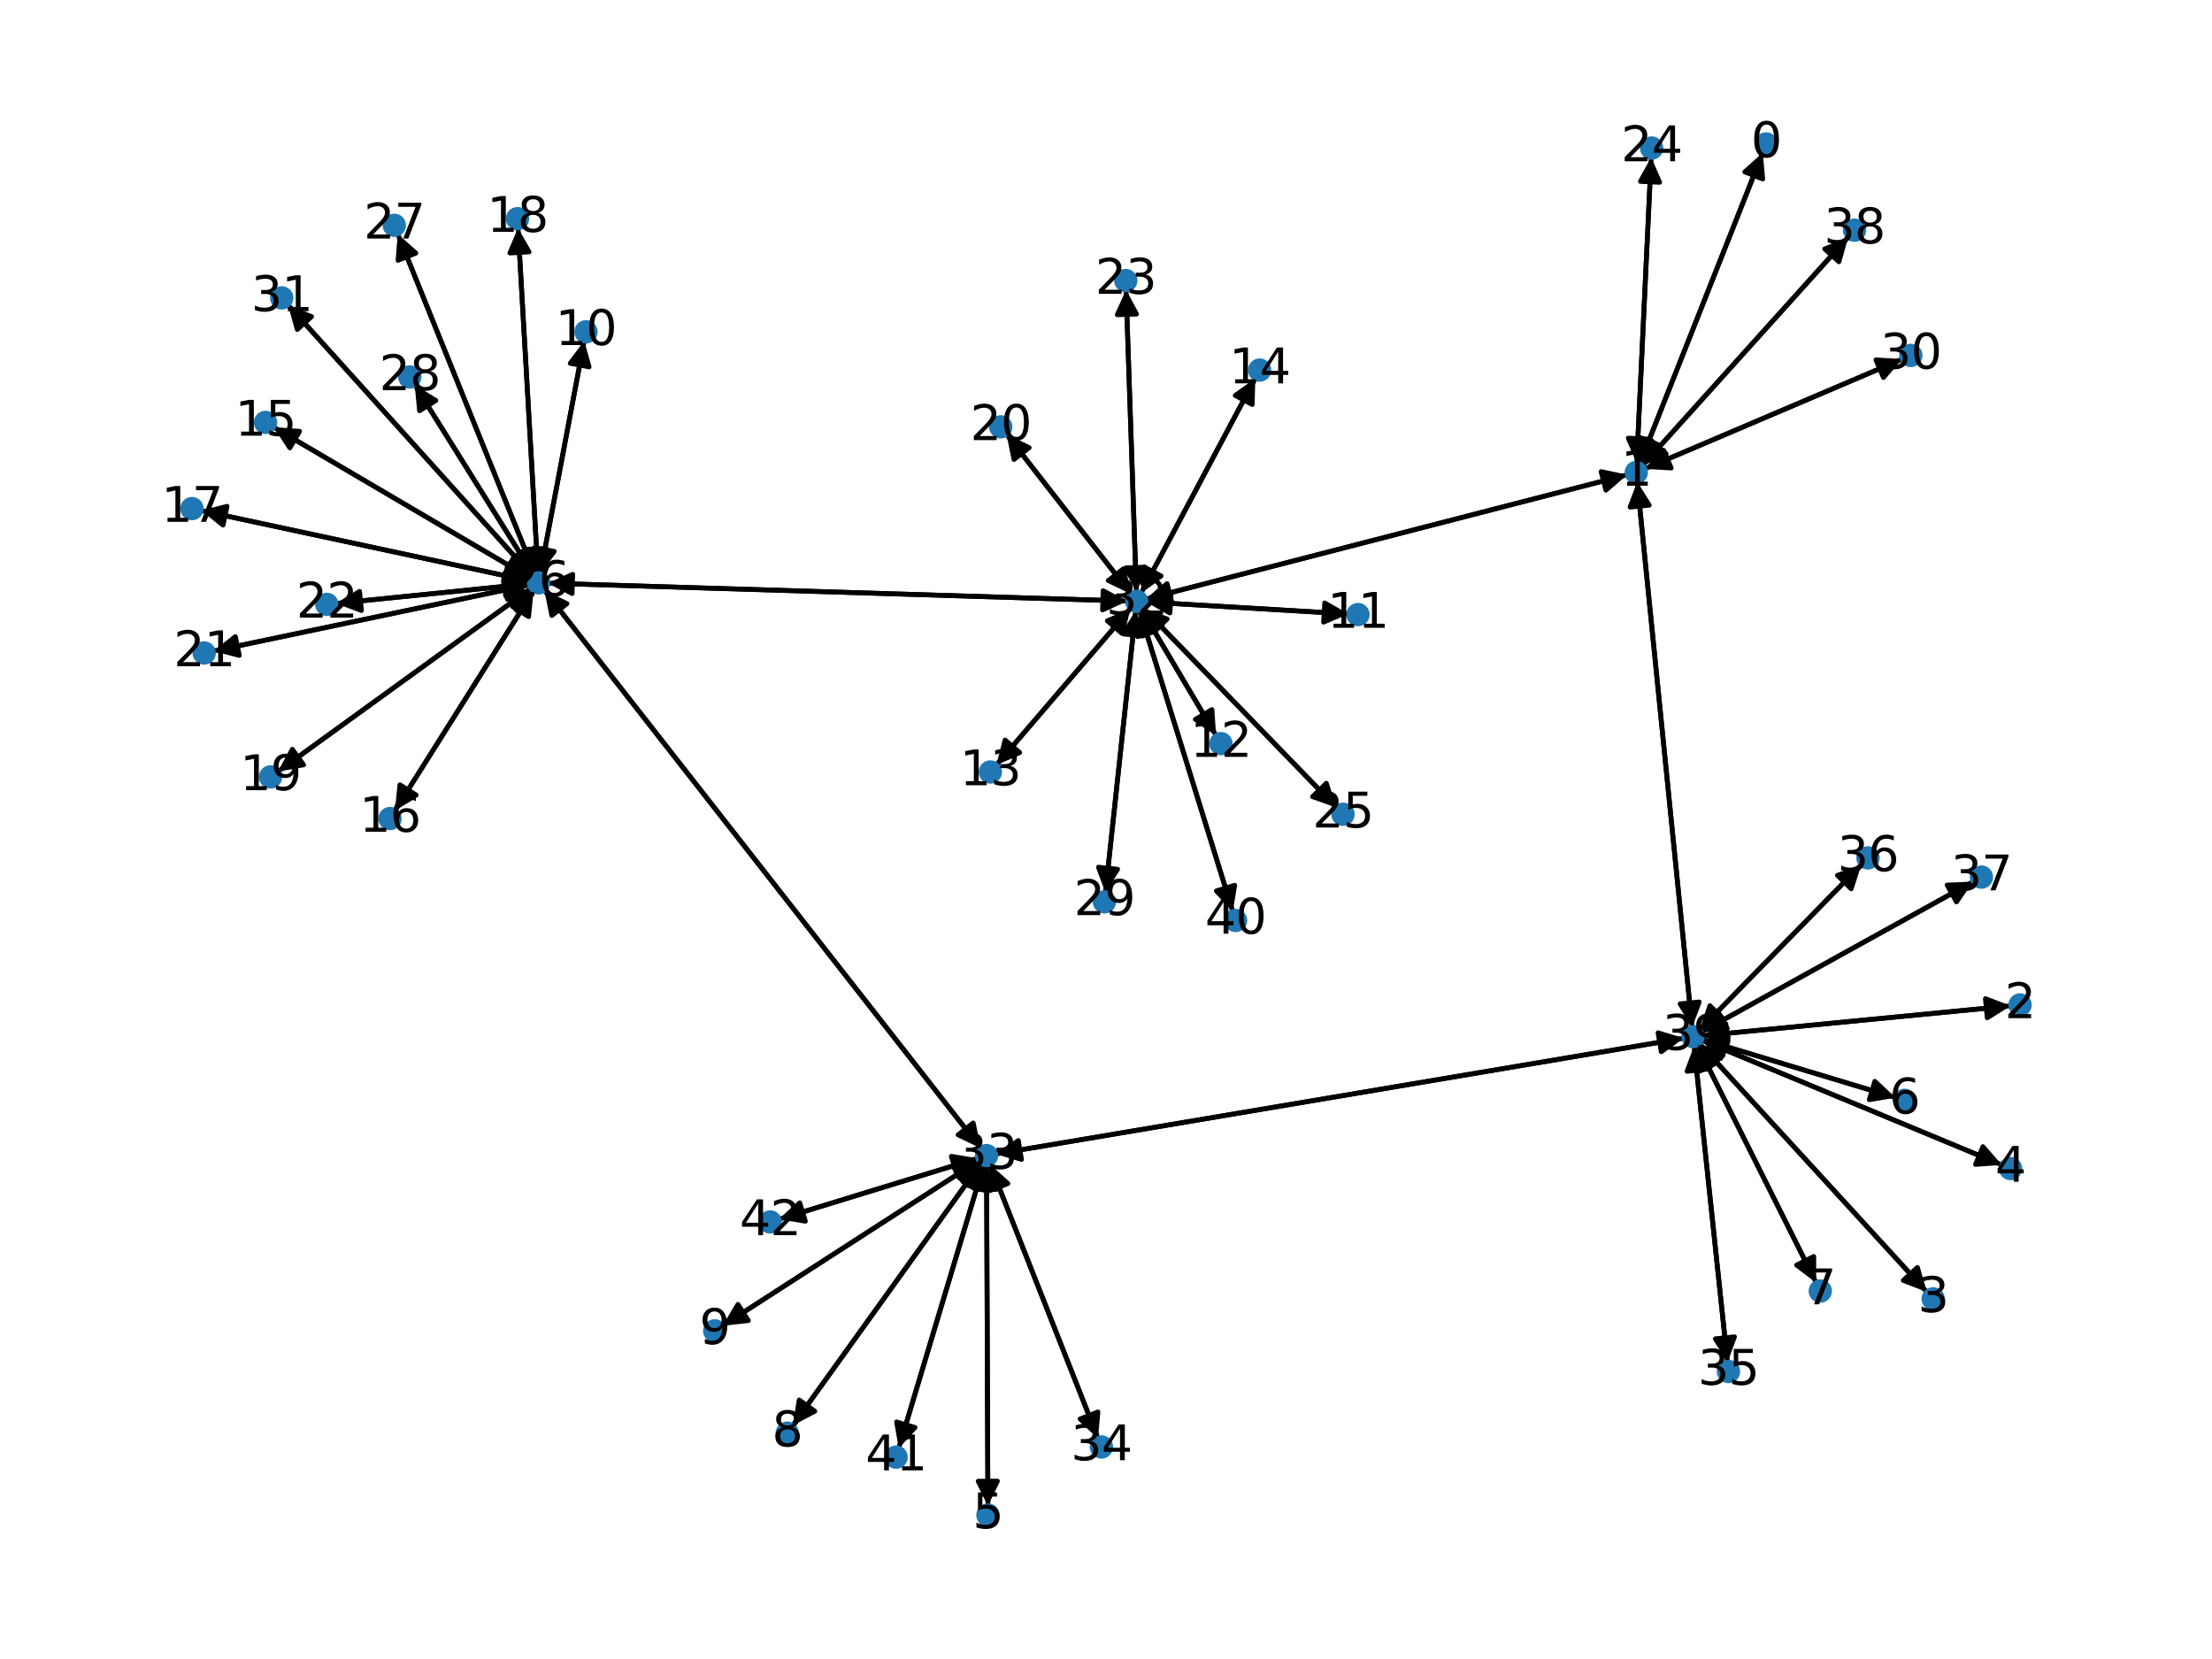 <?xml version="1.0" encoding="utf-8" standalone="no"?>
<!DOCTYPE svg PUBLIC "-//W3C//DTD SVG 1.1//EN"
  "http://www.w3.org/Graphics/SVG/1.1/DTD/svg11.dtd">
<svg xmlns:xlink="http://www.w3.org/1999/xlink" width="460.8pt" height="345.6pt" viewBox="0 0 460.8 345.6" xmlns="http://www.w3.org/2000/svg" version="1.1">
 <defs>
  <style type="text/css">*{stroke-linejoin: round; stroke-linecap: butt}</style>
 </defs>
 <g id="figure_1">
  <g id="patch_1">
   <path d="M 0 345.6 
L 460.8 345.6 
L 460.8 0 
L 0 0 
z
" style="fill: #ffffff"/>
  </g>
  <g id="axes_1">
   <g id="patch_2">
    <path d="M 367.226 31.79 
Q 354.402 64.203 341.989 95.577 
" clip-path="url(#p20c3e010ec)" style="fill: none; stroke: #000000; stroke-linecap: round"/>
    <path d="M 345.32 92.594 
L 341.989 95.577 
L 341.601 91.122 
z
" clip-path="url(#p20c3e010ec)" style="stroke: #000000; stroke-linecap: round"/>
   </g>
   <g id="patch_3">
    <path d="M 341.577 96.618 
Q 354.401 64.205 366.814 32.831 
" clip-path="url(#p20c3e010ec)" style="fill: none; stroke: #000000; stroke-linecap: round"/>
    <path d="M 363.483 35.815 
L 366.814 32.831 
L 367.202 37.286 
z
" clip-path="url(#p20c3e010ec)" style="stroke: #000000; stroke-linecap: round"/>
   </g>
   <g id="patch_4">
    <path d="M 338.988 98.903 
Q 288.827 111.846 239.749 124.511 
" clip-path="url(#p20c3e010ec)" style="fill: none; stroke: #000000; stroke-linecap: round"/>
    <path d="M 244.122 125.448 
L 239.749 124.511 
L 243.122 121.575 
z
" clip-path="url(#p20c3e010ec)" style="stroke: #000000; stroke-linecap: round"/>
   </g>
   <g id="patch_5">
    <path d="M 342.16 96.98 
Q 363.593 73.186 384.277 50.222 
" clip-path="url(#p20c3e010ec)" style="fill: none; stroke: #000000; stroke-linecap: round"/>
    <path d="M 380.114 51.855 
L 384.277 50.222 
L 383.086 54.533 
z
" clip-path="url(#p20c3e010ec)" style="stroke: #000000; stroke-linecap: round"/>
   </g>
   <g id="patch_6">
    <path d="M 341.059 100.344 
Q 346.78 157.181 352.389 212.904 
" clip-path="url(#p20c3e010ec)" style="fill: none; stroke: #000000; stroke-linecap: round"/>
    <path d="M 353.979 208.724 
L 352.389 212.904 
L 349.999 209.125 
z
" clip-path="url(#p20c3e010ec)" style="stroke: #000000; stroke-linecap: round"/>
   </g>
   <g id="patch_7">
    <path d="M 340.956 96.484 
Q 342.465 64.627 343.92 33.888 
" clip-path="url(#p20c3e010ec)" style="fill: none; stroke: #000000; stroke-linecap: round"/>
    <path d="M 341.733 37.789 
L 343.92 33.888 
L 345.729 37.978 
z
" clip-path="url(#p20c3e010ec)" style="stroke: #000000; stroke-linecap: round"/>
   </g>
   <g id="patch_8">
    <path d="M 342.649 97.658 
Q 369.465 86.23 395.252 75.241 
" clip-path="url(#p20c3e010ec)" style="fill: none; stroke: #000000; stroke-linecap: round"/>
    <path d="M 390.788 74.969 
L 395.252 75.241 
L 392.356 78.649 
z
" clip-path="url(#p20c3e010ec)" style="stroke: #000000; stroke-linecap: round"/>
   </g>
   <g id="patch_9">
    <path d="M 418.888 209.536 
Q 386.755 212.648 355.736 215.652 
" clip-path="url(#p20c3e010ec)" style="fill: none; stroke: #000000; stroke-linecap: round"/>
    <path d="M 359.91 217.257 
L 355.736 215.652 
L 359.524 213.276 
z
" clip-path="url(#p20c3e010ec)" style="stroke: #000000; stroke-linecap: round"/>
   </g>
   <g id="patch_10">
    <path d="M 401.411 269.148 
Q 377.706 243.26 354.756 218.197 
" clip-path="url(#p20c3e010ec)" style="fill: none; stroke: #000000; stroke-linecap: round"/>
    <path d="M 355.982 222.497 
L 354.756 218.197 
L 358.932 219.796 
z
" clip-path="url(#p20c3e010ec)" style="stroke: #000000; stroke-linecap: round"/>
   </g>
   <g id="patch_11">
    <path d="M 417.032 242.677 
Q 385.757 229.683 355.515 217.118 
" clip-path="url(#p20c3e010ec)" style="fill: none; stroke: #000000; stroke-linecap: round"/>
    <path d="M 358.441 220.499 
L 355.515 217.118 
L 359.976 216.806 
z
" clip-path="url(#p20c3e010ec)" style="stroke: #000000; stroke-linecap: round"/>
   </g>
   <g id="patch_12">
    <path d="M 205.798 313.677 
Q 205.659 278.171 205.523 243.783 
" clip-path="url(#p20c3e010ec)" style="fill: none; stroke: #000000; stroke-linecap: round"/>
    <path d="M 203.539 247.791 
L 205.523 243.783 
L 207.539 247.776 
z
" clip-path="url(#p20c3e010ec)" style="stroke: #000000; stroke-linecap: round"/>
   </g>
   <g id="patch_13">
    <path d="M 394.888 228.659 
Q 374.72 222.582 355.623 216.828 
" clip-path="url(#p20c3e010ec)" style="fill: none; stroke: #000000; stroke-linecap: round"/>
    <path d="M 358.876 219.897 
L 355.623 216.828 
L 360.03 216.067 
z
" clip-path="url(#p20c3e010ec)" style="stroke: #000000; stroke-linecap: round"/>
   </g>
   <g id="patch_14">
    <path d="M 378.337 267.219 
Q 365.949 242.448 354.061 218.677 
" clip-path="url(#p20c3e010ec)" style="fill: none; stroke: #000000; stroke-linecap: round"/>
    <path d="M 354.062 223.149 
L 354.061 218.677 
L 357.639 221.36 
z
" clip-path="url(#p20c3e010ec)" style="stroke: #000000; stroke-linecap: round"/>
   </g>
   <g id="patch_15">
    <path d="M 165.124 296.976 
Q 184.752 269.64 203.728 243.213 
" clip-path="url(#p20c3e010ec)" style="fill: none; stroke: #000000; stroke-linecap: round"/>
    <path d="M 199.77 245.295 
L 203.728 243.213 
L 203.019 247.628 
z
" clip-path="url(#p20c3e010ec)" style="stroke: #000000; stroke-linecap: round"/>
   </g>
   <g id="patch_16">
    <path d="M 150.514 276.191 
Q 177.199 258.985 202.944 242.384 
" clip-path="url(#p20c3e010ec)" style="fill: none; stroke: #000000; stroke-linecap: round"/>
    <path d="M 198.498 242.871 
L 202.944 242.384 
L 200.666 246.233 
z
" clip-path="url(#p20c3e010ec)" style="stroke: #000000; stroke-linecap: round"/>
   </g>
   <g id="patch_17">
    <path d="M 121.704 71.027 
Q 117.125 95.274 112.753 118.423 
" clip-path="url(#p20c3e010ec)" style="fill: none; stroke: #000000; stroke-linecap: round"/>
    <path d="M 115.461 114.863 
L 112.753 118.423 
L 111.53 114.121 
z
" clip-path="url(#p20c3e010ec)" style="stroke: #000000; stroke-linecap: round"/>
   </g>
   <g id="patch_18">
    <path d="M 280.955 127.909 
Q 259.84 126.649 239.841 125.456 
" clip-path="url(#p20c3e010ec)" style="fill: none; stroke: #000000; stroke-linecap: round"/>
    <path d="M 243.715 127.69 
L 239.841 125.456 
L 243.953 123.698 
z
" clip-path="url(#p20c3e010ec)" style="stroke: #000000; stroke-linecap: round"/>
   </g>
   <g id="patch_19">
    <path d="M 253.348 153.242 
Q 245.564 140.093 238.35 127.905 
" clip-path="url(#p20c3e010ec)" style="fill: none; stroke: #000000; stroke-linecap: round"/>
    <path d="M 238.666 132.366 
L 238.35 127.905 
L 242.108 130.329 
z
" clip-path="url(#p20c3e010ec)" style="stroke: #000000; stroke-linecap: round"/>
   </g>
   <g id="patch_20">
    <path d="M 207.571 159.354 
Q 221.551 143.049 234.803 127.593 
" clip-path="url(#p20c3e010ec)" style="fill: none; stroke: #000000; stroke-linecap: round"/>
    <path d="M 230.681 129.328 
L 234.803 127.593 
L 233.718 131.932 
z
" clip-path="url(#p20c3e010ec)" style="stroke: #000000; stroke-linecap: round"/>
   </g>
   <g id="patch_21">
    <path d="M 261.499 78.806 
Q 249.6 101.185 238.226 122.576 
" clip-path="url(#p20c3e010ec)" style="fill: none; stroke: #000000; stroke-linecap: round"/>
    <path d="M 241.87 119.984 
L 238.226 122.576 
L 238.338 118.106 
z
" clip-path="url(#p20c3e010ec)" style="stroke: #000000; stroke-linecap: round"/>
   </g>
   <g id="patch_22">
    <path d="M 56.99 88.984 
Q 83.755 104.715 109.555 119.879 
" clip-path="url(#p20c3e010ec)" style="fill: none; stroke: #000000; stroke-linecap: round"/>
    <path d="M 107.12 116.128 
L 109.555 119.879 
L 105.093 119.576 
z
" clip-path="url(#p20c3e010ec)" style="stroke: #000000; stroke-linecap: round"/>
   </g>
   <g id="patch_23">
    <path d="M 82.277 168.879 
Q 96.716 145.97 110.559 124.008 
" clip-path="url(#p20c3e010ec)" style="fill: none; stroke: #000000; stroke-linecap: round"/>
    <path d="M 106.734 126.325 
L 110.559 124.008 
L 110.118 128.458 
z
" clip-path="url(#p20c3e010ec)" style="stroke: #000000; stroke-linecap: round"/>
   </g>
   <g id="patch_24">
    <path d="M 41.877 106.357 
Q 76.086 113.688 109.201 120.785 
" clip-path="url(#p20c3e010ec)" style="fill: none; stroke: #000000; stroke-linecap: round"/>
    <path d="M 105.709 117.992 
L 109.201 120.785 
L 104.87 121.903 
z
" clip-path="url(#p20c3e010ec)" style="stroke: #000000; stroke-linecap: round"/>
   </g>
   <g id="patch_25">
    <path d="M 107.918 47.481 
Q 109.996 83.485 112.01 118.373 
" clip-path="url(#p20c3e010ec)" style="fill: none; stroke: #000000; stroke-linecap: round"/>
    <path d="M 113.776 114.264 
L 112.01 118.373 
L 109.783 114.495 
z
" clip-path="url(#p20c3e010ec)" style="stroke: #000000; stroke-linecap: round"/>
   </g>
   <g id="patch_26">
    <path d="M 57.932 160.712 
Q 84.276 141.636 109.714 123.215 
" clip-path="url(#p20c3e010ec)" style="fill: none; stroke: #000000; stroke-linecap: round"/>
    <path d="M 105.302 123.941 
L 109.714 123.215 
L 107.648 127.181 
z
" clip-path="url(#p20c3e010ec)" style="stroke: #000000; stroke-linecap: round"/>
   </g>
   <g id="patch_27">
    <path d="M 209.67 90.449 
Q 222.636 107.097 234.915 122.863 
" clip-path="url(#p20c3e010ec)" style="fill: none; stroke: #000000; stroke-linecap: round"/>
    <path d="M 234.035 118.479 
L 234.915 122.863 
L 230.879 120.937 
z
" clip-path="url(#p20c3e010ec)" style="stroke: #000000; stroke-linecap: round"/>
   </g>
   <g id="patch_28">
    <path d="M 44.425 135.631 
Q 77.356 128.727 109.194 122.053 
" clip-path="url(#p20c3e010ec)" style="fill: none; stroke: #000000; stroke-linecap: round"/>
    <path d="M 104.868 120.916 
L 109.194 122.053 
L 105.689 124.831 
z
" clip-path="url(#p20c3e010ec)" style="stroke: #000000; stroke-linecap: round"/>
   </g>
   <g id="patch_29">
    <path d="M 70 125.705 
Q 90.129 123.663 109.145 121.734 
" clip-path="url(#p20c3e010ec)" style="fill: none; stroke: #000000; stroke-linecap: round"/>
    <path d="M 104.964 120.148 
L 109.145 121.734 
L 105.368 124.127 
z
" clip-path="url(#p20c3e010ec)" style="stroke: #000000; stroke-linecap: round"/>
   </g>
   <g id="patch_30">
    <path d="M 234.582 60.386 
Q 235.654 91.862 236.688 122.22 
" clip-path="url(#p20c3e010ec)" style="fill: none; stroke: #000000; stroke-linecap: round"/>
    <path d="M 238.551 118.154 
L 236.688 122.22 
L 234.553 118.29 
z
" clip-path="url(#p20c3e010ec)" style="stroke: #000000; stroke-linecap: round"/>
   </g>
   <g id="patch_31">
    <path d="M 343.973 32.77 
Q 342.465 64.627 341.009 95.366 
" clip-path="url(#p20c3e010ec)" style="fill: none; stroke: #000000; stroke-linecap: round"/>
    <path d="M 343.196 91.465 
L 341.009 95.366 
L 339.201 91.276 
z
" clip-path="url(#p20c3e010ec)" style="stroke: #000000; stroke-linecap: round"/>
   </g>
   <g id="patch_32">
    <path d="M 278.427 168.24 
Q 258.284 147.453 238.919 127.469 
" clip-path="url(#p20c3e010ec)" style="fill: none; stroke: #000000; stroke-linecap: round"/>
    <path d="M 240.267 131.734 
L 238.919 127.469 
L 243.139 128.95 
z
" clip-path="url(#p20c3e010ec)" style="stroke: #000000; stroke-linecap: round"/>
   </g>
   <g id="patch_33">
    <path d="M 112.546 119.519 
Q 117.125 95.272 121.497 72.124 
" clip-path="url(#p20c3e010ec)" style="fill: none; stroke: #000000; stroke-linecap: round"/>
    <path d="M 118.789 75.683 
L 121.497 72.124 
L 122.72 76.426 
z
" clip-path="url(#p20c3e010ec)" style="stroke: #000000; stroke-linecap: round"/>
   </g>
   <g id="patch_34">
    <path d="M 110.517 120.444 
Q 83.753 104.713 57.952 89.549 
" clip-path="url(#p20c3e010ec)" style="fill: none; stroke: #000000; stroke-linecap: round"/>
    <path d="M 60.387 93.3 
L 57.952 89.549 
L 62.414 89.852 
z
" clip-path="url(#p20c3e010ec)" style="stroke: #000000; stroke-linecap: round"/>
   </g>
   <g id="patch_35">
    <path d="M 111.153 123.064 
Q 96.714 145.973 82.871 167.936 
" clip-path="url(#p20c3e010ec)" style="fill: none; stroke: #000000; stroke-linecap: round"/>
    <path d="M 86.696 165.618 
L 82.871 167.936 
L 83.312 163.485 
z
" clip-path="url(#p20c3e010ec)" style="stroke: #000000; stroke-linecap: round"/>
   </g>
   <g id="patch_36">
    <path d="M 110.296 121.02 
Q 76.088 113.689 42.972 106.591 
" clip-path="url(#p20c3e010ec)" style="fill: none; stroke: #000000; stroke-linecap: round"/>
    <path d="M 46.465 109.385 
L 42.972 106.591 
L 47.303 105.474 
z
" clip-path="url(#p20c3e010ec)" style="stroke: #000000; stroke-linecap: round"/>
   </g>
   <g id="patch_37">
    <path d="M 112.075 119.494 
Q 109.996 83.49 107.982 48.602 
" clip-path="url(#p20c3e010ec)" style="fill: none; stroke: #000000; stroke-linecap: round"/>
    <path d="M 106.216 52.711 
L 107.982 48.602 
L 110.21 52.48 
z
" clip-path="url(#p20c3e010ec)" style="stroke: #000000; stroke-linecap: round"/>
   </g>
   <g id="patch_38">
    <path d="M 110.616 122.563 
Q 84.271 141.639 58.833 160.059 
" clip-path="url(#p20c3e010ec)" style="fill: none; stroke: #000000; stroke-linecap: round"/>
    <path d="M 63.246 159.333 
L 58.833 160.059 
L 60.9 156.093 
z
" clip-path="url(#p20c3e010ec)" style="stroke: #000000; stroke-linecap: round"/>
   </g>
   <g id="patch_39">
    <path d="M 110.294 121.822 
Q 77.363 128.726 45.525 135.4 
" clip-path="url(#p20c3e010ec)" style="fill: none; stroke: #000000; stroke-linecap: round"/>
    <path d="M 49.851 136.537 
L 45.525 135.4 
L 49.03 132.622 
z
" clip-path="url(#p20c3e010ec)" style="stroke: #000000; stroke-linecap: round"/>
   </g>
   <g id="patch_40">
    <path d="M 110.261 121.621 
Q 90.133 123.663 71.116 125.592 
" clip-path="url(#p20c3e010ec)" style="fill: none; stroke: #000000; stroke-linecap: round"/>
    <path d="M 75.298 127.178 
L 71.116 125.592 
L 74.894 123.199 
z
" clip-path="url(#p20c3e010ec)" style="stroke: #000000; stroke-linecap: round"/>
   </g>
   <g id="patch_41">
    <path d="M 114.122 121.485 
Q 174.489 123.35 233.739 125.18 
" clip-path="url(#p20c3e010ec)" style="fill: none; stroke: #000000; stroke-linecap: round"/>
    <path d="M 229.803 123.057 
L 233.739 125.18 
L 229.679 127.055 
z
" clip-path="url(#p20c3e010ec)" style="stroke: #000000; stroke-linecap: round"/>
   </g>
   <g id="patch_42">
    <path d="M 113.38 122.951 
Q 158.848 181.076 203.628 238.32 
" clip-path="url(#p20c3e010ec)" style="fill: none; stroke: #000000; stroke-linecap: round"/>
    <path d="M 202.738 233.938 
L 203.628 238.32 
L 199.588 236.402 
z
" clip-path="url(#p20c3e010ec)" style="stroke: #000000; stroke-linecap: round"/>
   </g>
   <g id="patch_43">
    <path d="M 111.462 119.63 
Q 97.16 84.182 83.276 49.77 
" clip-path="url(#p20c3e010ec)" style="fill: none; stroke: #000000; stroke-linecap: round"/>
    <path d="M 82.918 54.228 
L 83.276 49.77 
L 86.628 52.732 
z
" clip-path="url(#p20c3e010ec)" style="stroke: #000000; stroke-linecap: round"/>
   </g>
   <g id="patch_44">
    <path d="M 111.16 119.784 
Q 98.772 99.973 86.978 81.111 
" clip-path="url(#p20c3e010ec)" style="fill: none; stroke: #000000; stroke-linecap: round"/>
    <path d="M 87.403 85.563 
L 86.978 81.111 
L 90.794 83.442 
z
" clip-path="url(#p20c3e010ec)" style="stroke: #000000; stroke-linecap: round"/>
   </g>
   <g id="patch_45">
    <path d="M 110.89 119.987 
Q 85.44 91.74 60.738 64.325 
" clip-path="url(#p20c3e010ec)" style="fill: none; stroke: #000000; stroke-linecap: round"/>
    <path d="M 61.93 68.635 
L 60.738 64.325 
L 64.901 65.957 
z
" clip-path="url(#p20c3e010ec)" style="stroke: #000000; stroke-linecap: round"/>
   </g>
   <g id="patch_46">
    <path d="M 82.858 48.733 
Q 97.159 84.18 111.043 118.592 
" clip-path="url(#p20c3e010ec)" style="fill: none; stroke: #000000; stroke-linecap: round"/>
    <path d="M 111.401 114.134 
L 111.043 118.592 
L 107.692 115.63 
z
" clip-path="url(#p20c3e010ec)" style="stroke: #000000; stroke-linecap: round"/>
   </g>
   <g id="patch_47">
    <path d="M 86.386 80.165 
Q 98.774 99.976 110.568 118.838 
" clip-path="url(#p20c3e010ec)" style="fill: none; stroke: #000000; stroke-linecap: round"/>
    <path d="M 110.143 114.386 
L 110.568 118.838 
L 106.752 116.507 
z
" clip-path="url(#p20c3e010ec)" style="stroke: #000000; stroke-linecap: round"/>
   </g>
   <g id="patch_48">
    <path d="M 230.279 185.953 
Q 233.432 156.574 236.466 128.308 
" clip-path="url(#p20c3e010ec)" style="fill: none; stroke: #000000; stroke-linecap: round"/>
    <path d="M 234.051 132.071 
L 236.466 128.308 
L 238.028 132.498 
z
" clip-path="url(#p20c3e010ec)" style="stroke: #000000; stroke-linecap: round"/>
   </g>
   <g id="patch_49">
    <path d="M 396.279 74.803 
Q 369.463 86.231 343.676 97.22 
" clip-path="url(#p20c3e010ec)" style="fill: none; stroke: #000000; stroke-linecap: round"/>
    <path d="M 348.14 97.492 
L 343.676 97.22 
L 346.571 93.812 
z
" clip-path="url(#p20c3e010ec)" style="stroke: #000000; stroke-linecap: round"/>
   </g>
   <g id="patch_50">
    <path d="M 59.989 63.493 
Q 85.439 91.74 110.141 119.156 
" clip-path="url(#p20c3e010ec)" style="fill: none; stroke: #000000; stroke-linecap: round"/>
    <path d="M 108.95 114.845 
L 110.141 119.156 
L 105.978 117.523 
z
" clip-path="url(#p20c3e010ec)" style="stroke: #000000; stroke-linecap: round"/>
   </g>
   <g id="patch_51">
    <path d="M 238.669 124.789 
Q 288.83 111.846 337.908 99.181 
" clip-path="url(#p20c3e010ec)" style="fill: none; stroke: #000000; stroke-linecap: round"/>
    <path d="M 333.535 98.244 
L 337.908 99.181 
L 334.534 102.117 
z
" clip-path="url(#p20c3e010ec)" style="stroke: #000000; stroke-linecap: round"/>
   </g>
   <g id="patch_52">
    <path d="M 238.725 125.389 
Q 259.84 126.649 279.839 127.842 
" clip-path="url(#p20c3e010ec)" style="fill: none; stroke: #000000; stroke-linecap: round"/>
    <path d="M 275.965 125.607 
L 279.839 127.842 
L 275.727 129.6 
z
" clip-path="url(#p20c3e010ec)" style="stroke: #000000; stroke-linecap: round"/>
   </g>
   <g id="patch_53">
    <path d="M 237.779 126.942 
Q 245.563 140.091 252.777 152.278 
" clip-path="url(#p20c3e010ec)" style="fill: none; stroke: #000000; stroke-linecap: round"/>
    <path d="M 252.461 147.817 
L 252.777 152.278 
L 249.019 149.855 
z
" clip-path="url(#p20c3e010ec)" style="stroke: #000000; stroke-linecap: round"/>
   </g>
   <g id="patch_54">
    <path d="M 235.533 126.743 
Q 221.553 143.048 208.301 158.504 
" clip-path="url(#p20c3e010ec)" style="fill: none; stroke: #000000; stroke-linecap: round"/>
    <path d="M 212.423 156.769 
L 208.301 158.504 
L 209.386 154.165 
z
" clip-path="url(#p20c3e010ec)" style="stroke: #000000; stroke-linecap: round"/>
   </g>
   <g id="patch_55">
    <path d="M 237.7 123.565 
Q 249.599 101.186 260.974 79.795 
" clip-path="url(#p20c3e010ec)" style="fill: none; stroke: #000000; stroke-linecap: round"/>
    <path d="M 257.33 82.388 
L 260.974 79.795 
L 260.862 84.265 
z
" clip-path="url(#p20c3e010ec)" style="stroke: #000000; stroke-linecap: round"/>
   </g>
   <g id="patch_56">
    <path d="M 235.601 123.745 
Q 222.636 107.097 210.357 91.331 
" clip-path="url(#p20c3e010ec)" style="fill: none; stroke: #000000; stroke-linecap: round"/>
    <path d="M 211.237 95.715 
L 210.357 91.331 
L 214.393 93.258 
z
" clip-path="url(#p20c3e010ec)" style="stroke: #000000; stroke-linecap: round"/>
   </g>
   <g id="patch_57">
    <path d="M 236.726 123.336 
Q 235.654 91.861 234.62 61.503 
" clip-path="url(#p20c3e010ec)" style="fill: none; stroke: #000000; stroke-linecap: round"/>
    <path d="M 232.757 65.568 
L 234.62 61.503 
L 236.755 65.432 
z
" clip-path="url(#p20c3e010ec)" style="stroke: #000000; stroke-linecap: round"/>
   </g>
   <g id="patch_58">
    <path d="M 238.138 126.663 
Q 258.281 147.45 277.645 167.433 
" clip-path="url(#p20c3e010ec)" style="fill: none; stroke: #000000; stroke-linecap: round"/>
    <path d="M 276.298 163.169 
L 277.645 167.433 
L 273.425 165.953 
z
" clip-path="url(#p20c3e010ec)" style="stroke: #000000; stroke-linecap: round"/>
   </g>
   <g id="patch_59">
    <path d="M 234.856 125.214 
Q 174.489 123.35 115.239 121.52 
" clip-path="url(#p20c3e010ec)" style="fill: none; stroke: #000000; stroke-linecap: round"/>
    <path d="M 119.176 123.642 
L 115.239 121.52 
L 119.299 119.644 
z
" clip-path="url(#p20c3e010ec)" style="stroke: #000000; stroke-linecap: round"/>
   </g>
   <g id="patch_60">
    <path d="M 236.586 127.196 
Q 233.432 156.574 230.398 184.841 
" clip-path="url(#p20c3e010ec)" style="fill: none; stroke: #000000; stroke-linecap: round"/>
    <path d="M 232.813 181.077 
L 230.398 184.841 
L 228.836 180.65 
z
" clip-path="url(#p20c3e010ec)" style="stroke: #000000; stroke-linecap: round"/>
   </g>
   <g id="patch_61">
    <path d="M 237.364 127.12 
Q 247.09 158.508 256.484 188.828 
" clip-path="url(#p20c3e010ec)" style="fill: none; stroke: #000000; stroke-linecap: round"/>
    <path d="M 257.211 184.415 
L 256.484 188.828 
L 253.39 185.599 
z
" clip-path="url(#p20c3e010ec)" style="stroke: #000000; stroke-linecap: round"/>
   </g>
   <g id="patch_62">
    <path d="M 205.519 242.662 
Q 205.659 278.167 205.794 312.555 
" clip-path="url(#p20c3e010ec)" style="fill: none; stroke: #000000; stroke-linecap: round"/>
    <path d="M 207.778 308.547 
L 205.794 312.555 
L 203.778 308.563 
z
" clip-path="url(#p20c3e010ec)" style="stroke: #000000; stroke-linecap: round"/>
   </g>
   <g id="patch_63">
    <path d="M 204.384 242.299 
Q 184.756 269.635 165.78 296.062 
" clip-path="url(#p20c3e010ec)" style="fill: none; stroke: #000000; stroke-linecap: round"/>
    <path d="M 169.738 293.979 
L 165.78 296.062 
L 166.489 291.646 
z
" clip-path="url(#p20c3e010ec)" style="stroke: #000000; stroke-linecap: round"/>
   </g>
   <g id="patch_64">
    <path d="M 203.884 241.778 
Q 177.199 258.984 151.454 275.585 
" clip-path="url(#p20c3e010ec)" style="fill: none; stroke: #000000; stroke-linecap: round"/>
    <path d="M 155.9 275.098 
L 151.454 275.585 
L 153.732 271.736 
z
" clip-path="url(#p20c3e010ec)" style="stroke: #000000; stroke-linecap: round"/>
   </g>
   <g id="patch_65">
    <path d="M 204.318 239.203 
Q 158.85 181.078 114.07 123.834 
" clip-path="url(#p20c3e010ec)" style="fill: none; stroke: #000000; stroke-linecap: round"/>
    <path d="M 114.959 128.216 
L 114.07 123.834 
L 118.11 125.752 
z
" clip-path="url(#p20c3e010ec)" style="stroke: #000000; stroke-linecap: round"/>
   </g>
   <g id="patch_66">
    <path d="M 206.223 242.533 
Q 217.481 271.082 228.328 298.591 
" clip-path="url(#p20c3e010ec)" style="fill: none; stroke: #000000; stroke-linecap: round"/>
    <path d="M 228.721 294.136 
L 228.328 298.591 
L 225 295.604 
z
" clip-path="url(#p20c3e010ec)" style="stroke: #000000; stroke-linecap: round"/>
   </g>
   <g id="patch_67">
    <path d="M 207.42 240.407 
Q 279.103 228.338 349.682 216.454 
" clip-path="url(#p20c3e010ec)" style="fill: none; stroke: #000000; stroke-linecap: round"/>
    <path d="M 345.406 215.146 
L 349.682 216.454 
L 346.07 219.09 
z
" clip-path="url(#p20c3e010ec)" style="stroke: #000000; stroke-linecap: round"/>
   </g>
   <g id="patch_68">
    <path d="M 203.66 241.296 
Q 182.976 247.642 163.362 253.659 
" clip-path="url(#p20c3e010ec)" style="fill: none; stroke: #000000; stroke-linecap: round"/>
    <path d="M 167.772 254.398 
L 163.362 253.659 
L 166.599 250.574 
z
" clip-path="url(#p20c3e010ec)" style="stroke: #000000; stroke-linecap: round"/>
   </g>
   <g id="patch_69">
    <path d="M 204.956 242.581 
Q 196.09 272.137 187.546 300.622 
" clip-path="url(#p20c3e010ec)" style="fill: none; stroke: #000000; stroke-linecap: round"/>
    <path d="M 190.611 297.365 
L 187.546 300.622 
L 186.779 296.216 
z
" clip-path="url(#p20c3e010ec)" style="stroke: #000000; stroke-linecap: round"/>
   </g>
   <g id="patch_70">
    <path d="M 228.737 299.628 
Q 217.479 271.079 206.632 243.57 
" clip-path="url(#p20c3e010ec)" style="fill: none; stroke: #000000; stroke-linecap: round"/>
    <path d="M 206.238 248.025 
L 206.632 243.57 
L 209.96 246.557 
z
" clip-path="url(#p20c3e010ec)" style="stroke: #000000; stroke-linecap: round"/>
   </g>
   <g id="patch_71">
    <path d="M 359.869 283.781 
Q 356.384 250.826 353.017 218.983 
" clip-path="url(#p20c3e010ec)" style="fill: none; stroke: #000000; stroke-linecap: round"/>
    <path d="M 351.449 223.172 
L 353.017 218.983 
L 355.426 222.751 
z
" clip-path="url(#p20c3e010ec)" style="stroke: #000000; stroke-linecap: round"/>
   </g>
   <g id="patch_72">
    <path d="M 387.78 180.093 
Q 370.915 197.327 354.833 213.762 
" clip-path="url(#p20c3e010ec)" style="fill: none; stroke: #000000; stroke-linecap: round"/>
    <path d="M 359.06 212.302 
L 354.833 213.762 
L 356.201 209.504 
z
" clip-path="url(#p20c3e010ec)" style="stroke: #000000; stroke-linecap: round"/>
   </g>
   <g id="patch_73">
    <path d="M 411.068 183.656 
Q 382.728 199.333 355.366 214.469 
" clip-path="url(#p20c3e010ec)" style="fill: none; stroke: #000000; stroke-linecap: round"/>
    <path d="M 359.834 214.283 
L 355.366 214.469 
L 357.898 210.783 
z
" clip-path="url(#p20c3e010ec)" style="stroke: #000000; stroke-linecap: round"/>
   </g>
   <g id="patch_74">
    <path d="M 385.026 49.39 
Q 363.594 73.185 342.91 96.148 
" clip-path="url(#p20c3e010ec)" style="fill: none; stroke: #000000; stroke-linecap: round"/>
    <path d="M 347.073 94.515 
L 342.91 96.148 
L 344.101 91.838 
z
" clip-path="url(#p20c3e010ec)" style="stroke: #000000; stroke-linecap: round"/>
   </g>
   <g id="patch_75">
    <path d="M 352.502 214.02 
Q 346.78 157.184 341.171 101.461 
" clip-path="url(#p20c3e010ec)" style="fill: none; stroke: #000000; stroke-linecap: round"/>
    <path d="M 339.582 105.641 
L 341.171 101.461 
L 343.562 105.24 
z
" clip-path="url(#p20c3e010ec)" style="stroke: #000000; stroke-linecap: round"/>
   </g>
   <g id="patch_76">
    <path d="M 354.621 215.76 
Q 386.753 212.648 417.773 209.644 
" clip-path="url(#p20c3e010ec)" style="fill: none; stroke: #000000; stroke-linecap: round"/>
    <path d="M 413.599 208.039 
L 417.773 209.644 
L 413.985 212.02 
z
" clip-path="url(#p20c3e010ec)" style="stroke: #000000; stroke-linecap: round"/>
   </g>
   <g id="patch_77">
    <path d="M 354.005 217.377 
Q 377.71 243.265 400.66 268.328 
" clip-path="url(#p20c3e010ec)" style="fill: none; stroke: #000000; stroke-linecap: round"/>
    <path d="M 399.434 264.028 
L 400.66 268.328 
L 396.484 266.729 
z
" clip-path="url(#p20c3e010ec)" style="stroke: #000000; stroke-linecap: round"/>
   </g>
   <g id="patch_78">
    <path d="M 354.484 216.689 
Q 385.758 229.683 416.001 242.248 
" clip-path="url(#p20c3e010ec)" style="fill: none; stroke: #000000; stroke-linecap: round"/>
    <path d="M 413.074 238.867 
L 416.001 242.248 
L 411.539 242.561 
z
" clip-path="url(#p20c3e010ec)" style="stroke: #000000; stroke-linecap: round"/>
   </g>
   <g id="patch_79">
    <path d="M 354.548 216.505 
Q 374.716 222.581 393.813 228.335 
" clip-path="url(#p20c3e010ec)" style="fill: none; stroke: #000000; stroke-linecap: round"/>
    <path d="M 390.56 225.266 
L 393.813 228.335 
L 389.406 229.096 
z
" clip-path="url(#p20c3e010ec)" style="stroke: #000000; stroke-linecap: round"/>
   </g>
   <g id="patch_80">
    <path d="M 353.561 217.677 
Q 365.949 242.448 377.837 266.219 
" clip-path="url(#p20c3e010ec)" style="fill: none; stroke: #000000; stroke-linecap: round"/>
    <path d="M 377.837 261.747 
L 377.837 266.219 
L 374.259 263.536 
z
" clip-path="url(#p20c3e010ec)" style="stroke: #000000; stroke-linecap: round"/>
   </g>
   <g id="patch_81">
    <path d="M 350.787 216.268 
Q 279.104 228.337 208.525 240.221 
" clip-path="url(#p20c3e010ec)" style="fill: none; stroke: #000000; stroke-linecap: round"/>
    <path d="M 212.801 241.529 
L 208.525 240.221 
L 212.137 237.585 
z
" clip-path="url(#p20c3e010ec)" style="stroke: #000000; stroke-linecap: round"/>
   </g>
   <g id="patch_82">
    <path d="M 352.9 217.875 
Q 356.385 250.83 359.752 282.672 
" clip-path="url(#p20c3e010ec)" style="fill: none; stroke: #000000; stroke-linecap: round"/>
    <path d="M 361.32 278.484 
L 359.752 282.672 
L 357.343 278.905 
z
" clip-path="url(#p20c3e010ec)" style="stroke: #000000; stroke-linecap: round"/>
   </g>
   <g id="patch_83">
    <path d="M 354.05 214.562 
Q 370.914 197.328 386.997 180.894 
" clip-path="url(#p20c3e010ec)" style="fill: none; stroke: #000000; stroke-linecap: round"/>
    <path d="M 382.77 182.354 
L 386.997 180.894 
L 385.629 185.151 
z
" clip-path="url(#p20c3e010ec)" style="stroke: #000000; stroke-linecap: round"/>
   </g>
   <g id="patch_84">
    <path d="M 354.393 215.007 
Q 382.733 199.33 410.095 184.194 
" clip-path="url(#p20c3e010ec)" style="fill: none; stroke: #000000; stroke-linecap: round"/>
    <path d="M 405.626 184.38 
L 410.095 184.194 
L 407.563 187.88 
z
" clip-path="url(#p20c3e010ec)" style="stroke: #000000; stroke-linecap: round"/>
   </g>
   <g id="patch_85">
    <path d="M 256.817 189.899 
Q 247.091 158.512 237.696 128.192 
" clip-path="url(#p20c3e010ec)" style="fill: none; stroke: #000000; stroke-linecap: round"/>
    <path d="M 236.97 132.604 
L 237.696 128.192 
L 240.79 131.421 
z
" clip-path="url(#p20c3e010ec)" style="stroke: #000000; stroke-linecap: round"/>
   </g>
   <g id="patch_86">
    <path d="M 187.223 301.698 
Q 196.089 272.142 204.633 243.656 
" clip-path="url(#p20c3e010ec)" style="fill: none; stroke: #000000; stroke-linecap: round"/>
    <path d="M 201.568 246.913 
L 204.633 243.656 
L 205.4 248.062 
z
" clip-path="url(#p20c3e010ec)" style="stroke: #000000; stroke-linecap: round"/>
   </g>
   <g id="patch_87">
    <path d="M 162.295 253.986 
Q 182.979 247.641 202.593 241.624 
" clip-path="url(#p20c3e010ec)" style="fill: none; stroke: #000000; stroke-linecap: round"/>
    <path d="M 198.183 240.885 
L 202.593 241.624 
L 199.356 244.709 
z
" clip-path="url(#p20c3e010ec)" style="stroke: #000000; stroke-linecap: round"/>
   </g>
   <g id="PathCollection_1">
    <defs>
     <path id="m34024cb149" d="M 0 1.936 
C 0.514 1.936 1.006 1.732 1.369 1.369 
C 1.732 1.006 1.936 0.514 1.936 0 
C 1.936 -0.514 1.732 -1.006 1.369 -1.369 
C 1.006 -1.732 0.514 -1.936 0 -1.936 
C -0.514 -1.936 -1.006 -1.732 -1.369 -1.369 
C -1.732 -1.006 -1.936 -0.514 -1.936 0 
C -1.936 0.514 -1.732 1.006 -1.369 1.369 
C -1.006 1.732 -0.514 1.936 0 1.936 
z
" style="stroke: #1f78b4"/>
    </defs>
    <g clip-path="url(#p20c3e010ec)">
     <use xlink:href="#m34024cb149" x="367.938" y="29.99" style="fill: #1f78b4; stroke: #1f78b4"/>
     <use xlink:href="#m34024cb149" x="340.865" y="98.418" style="fill: #1f78b4; stroke: #1f78b4"/>
     <use xlink:href="#m34024cb149" x="420.813" y="209.349" style="fill: #1f78b4; stroke: #1f78b4"/>
     <use xlink:href="#m34024cb149" x="402.721" y="270.578" style="fill: #1f78b4; stroke: #1f78b4"/>
     <use xlink:href="#m34024cb149" x="418.82" y="243.42" style="fill: #1f78b4; stroke: #1f78b4"/>
     <use xlink:href="#m34024cb149" x="205.806" y="315.61" style="fill: #1f78b4; stroke: #1f78b4"/>
     <use xlink:href="#m34024cb149" x="396.74" y="229.217" style="fill: #1f78b4; stroke: #1f78b4"/>
     <use xlink:href="#m34024cb149" x="379.203" y="268.949" style="fill: #1f78b4; stroke: #1f78b4"/>
     <use xlink:href="#m34024cb149" x="163.997" y="298.546" style="fill: #1f78b4; stroke: #1f78b4"/>
     <use xlink:href="#m34024cb149" x="148.887" y="277.24" style="fill: #1f78b4; stroke: #1f78b4"/>
     <use xlink:href="#m34024cb149" x="122.064" y="69.121" style="fill: #1f78b4; stroke: #1f78b4"/>
     <use xlink:href="#m34024cb149" x="282.888" y="128.024" style="fill: #1f78b4; stroke: #1f78b4"/>
     <use xlink:href="#m34024cb149" x="254.335" y="154.91" style="fill: #1f78b4; stroke: #1f78b4"/>
     <use xlink:href="#m34024cb149" x="206.312" y="160.823" style="fill: #1f78b4; stroke: #1f78b4"/>
     <use xlink:href="#m34024cb149" x="262.408" y="77.097" style="fill: #1f78b4; stroke: #1f78b4"/>
     <use xlink:href="#m34024cb149" x="55.321" y="88.003" style="fill: #1f78b4; stroke: #1f78b4"/>
     <use xlink:href="#m34024cb149" x="81.244" y="170.518" style="fill: #1f78b4; stroke: #1f78b4"/>
     <use xlink:href="#m34024cb149" x="39.987" y="105.951" style="fill: #1f78b4; stroke: #1f78b4"/>
     <use xlink:href="#m34024cb149" x="107.806" y="45.55" style="fill: #1f78b4; stroke: #1f78b4"/>
     <use xlink:href="#m34024cb149" x="56.361" y="161.849" style="fill: #1f78b4; stroke: #1f78b4"/>
     <use xlink:href="#m34024cb149" x="208.48" y="88.92" style="fill: #1f78b4; stroke: #1f78b4"/>
     <use xlink:href="#m34024cb149" x="42.533" y="136.027" style="fill: #1f78b4; stroke: #1f78b4"/>
     <use xlink:href="#m34024cb149" x="68.075" y="125.901" style="fill: #1f78b4; stroke: #1f78b4"/>
     <use xlink:href="#m34024cb149" x="234.516" y="58.449" style="fill: #1f78b4; stroke: #1f78b4"/>
     <use xlink:href="#m34024cb149" x="344.065" y="30.836" style="fill: #1f78b4; stroke: #1f78b4"/>
     <use xlink:href="#m34024cb149" x="279.773" y="169.629" style="fill: #1f78b4; stroke: #1f78b4"/>
     <use xlink:href="#m34024cb149" x="112.186" y="121.425" style="fill: #1f78b4; stroke: #1f78b4"/>
     <use xlink:href="#m34024cb149" x="82.133" y="46.937" style="fill: #1f78b4; stroke: #1f78b4"/>
     <use xlink:href="#m34024cb149" x="85.36" y="78.524" style="fill: #1f78b4; stroke: #1f78b4"/>
     <use xlink:href="#m34024cb149" x="230.072" y="187.875" style="fill: #1f78b4; stroke: #1f78b4"/>
     <use xlink:href="#m34024cb149" x="398.063" y="74.043" style="fill: #1f78b4; stroke: #1f78b4"/>
     <use xlink:href="#m34024cb149" x="58.693" y="62.055" style="fill: #1f78b4; stroke: #1f78b4"/>
     <use xlink:href="#m34024cb149" x="236.792" y="125.274" style="fill: #1f78b4; stroke: #1f78b4"/>
     <use xlink:href="#m34024cb149" x="205.511" y="240.729" style="fill: #1f78b4; stroke: #1f78b4"/>
     <use xlink:href="#m34024cb149" x="229.448" y="301.432" style="fill: #1f78b4; stroke: #1f78b4"/>
     <use xlink:href="#m34024cb149" x="360.073" y="285.709" style="fill: #1f78b4; stroke: #1f78b4"/>
     <use xlink:href="#m34024cb149" x="389.134" y="178.709" style="fill: #1f78b4; stroke: #1f78b4"/>
     <use xlink:href="#m34024cb149" x="412.765" y="182.717" style="fill: #1f78b4; stroke: #1f78b4"/>
     <use xlink:href="#m34024cb149" x="386.322" y="47.952" style="fill: #1f78b4; stroke: #1f78b4"/>
     <use xlink:href="#m34024cb149" x="352.696" y="215.946" style="fill: #1f78b4; stroke: #1f78b4"/>
     <use xlink:href="#m34024cb149" x="257.388" y="191.745" style="fill: #1f78b4; stroke: #1f78b4"/>
     <use xlink:href="#m34024cb149" x="186.667" y="303.55" style="fill: #1f78b4; stroke: #1f78b4"/>
     <use xlink:href="#m34024cb149" x="160.444" y="254.554" style="fill: #1f78b4; stroke: #1f78b4"/>
    </g>
   </g>
   <g id="text_1">
    <g clip-path="url(#p20c3e010ec)">
     <!-- 0 -->
     <g transform="translate(364.757 32.749) scale(0.1 -0.1)">
      <defs>
       <path id="DejaVuSans-30" d="M 2034 4250 
Q 1547 4250 1301 3770 
Q 1056 3291 1056 2328 
Q 1056 1369 1301 889 
Q 1547 409 2034 409 
Q 2525 409 2770 889 
Q 3016 1369 3016 2328 
Q 3016 3291 2770 3770 
Q 2525 4250 2034 4250 
z
M 2034 4750 
Q 2819 4750 3233 4129 
Q 3647 3509 3647 2328 
Q 3647 1150 3233 529 
Q 2819 -91 2034 -91 
Q 1250 -91 836 529 
Q 422 1150 422 2328 
Q 422 3509 836 4129 
Q 1250 4750 2034 4750 
z
" transform="scale(0.016)"/>
      </defs>
      <use xlink:href="#DejaVuSans-30"/>
     </g>
    </g>
   </g>
   <g id="text_2">
    <g clip-path="url(#p20c3e010ec)">
     <!-- 1 -->
     <g transform="translate(337.684 101.178) scale(0.1 -0.1)">
      <defs>
       <path id="DejaVuSans-31" d="M 794 531 
L 1825 531 
L 1825 4091 
L 703 3866 
L 703 4441 
L 1819 4666 
L 2450 4666 
L 2450 531 
L 3481 531 
L 3481 0 
L 794 0 
L 794 531 
z
" transform="scale(0.016)"/>
      </defs>
      <use xlink:href="#DejaVuSans-31"/>
     </g>
    </g>
   </g>
   <g id="text_3">
    <g clip-path="url(#p20c3e010ec)">
     <!-- 2 -->
     <g transform="translate(417.632 212.109) scale(0.1 -0.1)">
      <defs>
       <path id="DejaVuSans-32" d="M 1228 531 
L 3431 531 
L 3431 0 
L 469 0 
L 469 531 
Q 828 903 1448 1529 
Q 2069 2156 2228 2338 
Q 2531 2678 2651 2914 
Q 2772 3150 2772 3378 
Q 2772 3750 2511 3984 
Q 2250 4219 1831 4219 
Q 1534 4219 1204 4116 
Q 875 4013 500 3803 
L 500 4441 
Q 881 4594 1212 4672 
Q 1544 4750 1819 4750 
Q 2544 4750 2975 4387 
Q 3406 4025 3406 3419 
Q 3406 3131 3298 2873 
Q 3191 2616 2906 2266 
Q 2828 2175 2409 1742 
Q 1991 1309 1228 531 
z
" transform="scale(0.016)"/>
      </defs>
      <use xlink:href="#DejaVuSans-32"/>
     </g>
    </g>
   </g>
   <g id="text_4">
    <g clip-path="url(#p20c3e010ec)">
     <!-- 3 -->
     <g transform="translate(399.539 273.338) scale(0.1 -0.1)">
      <defs>
       <path id="DejaVuSans-33" d="M 2597 2516 
Q 3050 2419 3304 2112 
Q 3559 1806 3559 1356 
Q 3559 666 3084 287 
Q 2609 -91 1734 -91 
Q 1441 -91 1130 -33 
Q 819 25 488 141 
L 488 750 
Q 750 597 1062 519 
Q 1375 441 1716 441 
Q 2309 441 2620 675 
Q 2931 909 2931 1356 
Q 2931 1769 2642 2001 
Q 2353 2234 1838 2234 
L 1294 2234 
L 1294 2753 
L 1863 2753 
Q 2328 2753 2575 2939 
Q 2822 3125 2822 3475 
Q 2822 3834 2567 4026 
Q 2313 4219 1838 4219 
Q 1578 4219 1281 4162 
Q 984 4106 628 3988 
L 628 4550 
Q 988 4650 1302 4700 
Q 1616 4750 1894 4750 
Q 2613 4750 3031 4423 
Q 3450 4097 3450 3541 
Q 3450 3153 3228 2886 
Q 3006 2619 2597 2516 
z
" transform="scale(0.016)"/>
      </defs>
      <use xlink:href="#DejaVuSans-33"/>
     </g>
    </g>
   </g>
   <g id="text_5">
    <g clip-path="url(#p20c3e010ec)">
     <!-- 4 -->
     <g transform="translate(415.639 246.179) scale(0.1 -0.1)">
      <defs>
       <path id="DejaVuSans-34" d="M 2419 4116 
L 825 1625 
L 2419 1625 
L 2419 4116 
z
M 2253 4666 
L 3047 4666 
L 3047 1625 
L 3713 1625 
L 3713 1100 
L 3047 1100 
L 3047 0 
L 2419 0 
L 2419 1100 
L 313 1100 
L 313 1709 
L 2253 4666 
z
" transform="scale(0.016)"/>
      </defs>
      <use xlink:href="#DejaVuSans-34"/>
     </g>
    </g>
   </g>
   <g id="text_6">
    <g clip-path="url(#p20c3e010ec)">
     <!-- 5 -->
     <g transform="translate(202.624 318.369) scale(0.1 -0.1)">
      <defs>
       <path id="DejaVuSans-35" d="M 691 4666 
L 3169 4666 
L 3169 4134 
L 1269 4134 
L 1269 2991 
Q 1406 3038 1543 3061 
Q 1681 3084 1819 3084 
Q 2600 3084 3056 2656 
Q 3513 2228 3513 1497 
Q 3513 744 3044 326 
Q 2575 -91 1722 -91 
Q 1428 -91 1123 -41 
Q 819 9 494 109 
L 494 744 
Q 775 591 1075 516 
Q 1375 441 1709 441 
Q 2250 441 2565 725 
Q 2881 1009 2881 1497 
Q 2881 1984 2565 2268 
Q 2250 2553 1709 2553 
Q 1456 2553 1204 2497 
Q 953 2441 691 2322 
L 691 4666 
z
" transform="scale(0.016)"/>
      </defs>
      <use xlink:href="#DejaVuSans-35"/>
     </g>
    </g>
   </g>
   <g id="text_7">
    <g clip-path="url(#p20c3e010ec)">
     <!-- 6 -->
     <g transform="translate(393.559 231.976) scale(0.1 -0.1)">
      <defs>
       <path id="DejaVuSans-36" d="M 2113 2584 
Q 1688 2584 1439 2293 
Q 1191 2003 1191 1497 
Q 1191 994 1439 701 
Q 1688 409 2113 409 
Q 2538 409 2786 701 
Q 3034 994 3034 1497 
Q 3034 2003 2786 2293 
Q 2538 2584 2113 2584 
z
M 3366 4563 
L 3366 3988 
Q 3128 4100 2886 4159 
Q 2644 4219 2406 4219 
Q 1781 4219 1451 3797 
Q 1122 3375 1075 2522 
Q 1259 2794 1537 2939 
Q 1816 3084 2150 3084 
Q 2853 3084 3261 2657 
Q 3669 2231 3669 1497 
Q 3669 778 3244 343 
Q 2819 -91 2113 -91 
Q 1303 -91 875 529 
Q 447 1150 447 2328 
Q 447 3434 972 4092 
Q 1497 4750 2381 4750 
Q 2619 4750 2861 4703 
Q 3103 4656 3366 4563 
z
" transform="scale(0.016)"/>
      </defs>
      <use xlink:href="#DejaVuSans-36"/>
     </g>
    </g>
   </g>
   <g id="text_8">
    <g clip-path="url(#p20c3e010ec)">
     <!-- 7 -->
     <g transform="translate(376.022 271.709) scale(0.1 -0.1)">
      <defs>
       <path id="DejaVuSans-37" d="M 525 4666 
L 3525 4666 
L 3525 4397 
L 1831 0 
L 1172 0 
L 2766 4134 
L 525 4134 
L 525 4666 
z
" transform="scale(0.016)"/>
      </defs>
      <use xlink:href="#DejaVuSans-37"/>
     </g>
    </g>
   </g>
   <g id="text_9">
    <g clip-path="url(#p20c3e010ec)">
     <!-- 8 -->
     <g transform="translate(160.815 301.305) scale(0.1 -0.1)">
      <defs>
       <path id="DejaVuSans-38" d="M 2034 2216 
Q 1584 2216 1326 1975 
Q 1069 1734 1069 1313 
Q 1069 891 1326 650 
Q 1584 409 2034 409 
Q 2484 409 2743 651 
Q 3003 894 3003 1313 
Q 3003 1734 2745 1975 
Q 2488 2216 2034 2216 
z
M 1403 2484 
Q 997 2584 770 2862 
Q 544 3141 544 3541 
Q 544 4100 942 4425 
Q 1341 4750 2034 4750 
Q 2731 4750 3128 4425 
Q 3525 4100 3525 3541 
Q 3525 3141 3298 2862 
Q 3072 2584 2669 2484 
Q 3125 2378 3379 2068 
Q 3634 1759 3634 1313 
Q 3634 634 3220 271 
Q 2806 -91 2034 -91 
Q 1263 -91 848 271 
Q 434 634 434 1313 
Q 434 1759 690 2068 
Q 947 2378 1403 2484 
z
M 1172 3481 
Q 1172 3119 1398 2916 
Q 1625 2713 2034 2713 
Q 2441 2713 2670 2916 
Q 2900 3119 2900 3481 
Q 2900 3844 2670 4047 
Q 2441 4250 2034 4250 
Q 1625 4250 1398 4047 
Q 1172 3844 1172 3481 
z
" transform="scale(0.016)"/>
      </defs>
      <use xlink:href="#DejaVuSans-38"/>
     </g>
    </g>
   </g>
   <g id="text_10">
    <g clip-path="url(#p20c3e010ec)">
     <!-- 9 -->
     <g transform="translate(145.705 280) scale(0.1 -0.1)">
      <defs>
       <path id="DejaVuSans-39" d="M 703 97 
L 703 672 
Q 941 559 1184 500 
Q 1428 441 1663 441 
Q 2288 441 2617 861 
Q 2947 1281 2994 2138 
Q 2813 1869 2534 1725 
Q 2256 1581 1919 1581 
Q 1219 1581 811 2004 
Q 403 2428 403 3163 
Q 403 3881 828 4315 
Q 1253 4750 1959 4750 
Q 2769 4750 3195 4129 
Q 3622 3509 3622 2328 
Q 3622 1225 3098 567 
Q 2575 -91 1691 -91 
Q 1453 -91 1209 -44 
Q 966 3 703 97 
z
M 1959 2075 
Q 2384 2075 2632 2365 
Q 2881 2656 2881 3163 
Q 2881 3666 2632 3958 
Q 2384 4250 1959 4250 
Q 1534 4250 1286 3958 
Q 1038 3666 1038 3163 
Q 1038 2656 1286 2365 
Q 1534 2075 1959 2075 
z
" transform="scale(0.016)"/>
      </defs>
      <use xlink:href="#DejaVuSans-39"/>
     </g>
    </g>
   </g>
   <g id="text_11">
    <g clip-path="url(#p20c3e010ec)">
     <!-- 10 -->
     <g transform="translate(115.701 71.881) scale(0.1 -0.1)">
      <use xlink:href="#DejaVuSans-31"/>
      <use xlink:href="#DejaVuSans-30" x="63.623"/>
     </g>
    </g>
   </g>
   <g id="text_12">
    <g clip-path="url(#p20c3e010ec)">
     <!-- 11 -->
     <g transform="translate(276.525 130.783) scale(0.1 -0.1)">
      <use xlink:href="#DejaVuSans-31"/>
      <use xlink:href="#DejaVuSans-31" x="63.623"/>
     </g>
    </g>
   </g>
   <g id="text_13">
    <g clip-path="url(#p20c3e010ec)">
     <!-- 12 -->
     <g transform="translate(247.973 157.669) scale(0.1 -0.1)">
      <use xlink:href="#DejaVuSans-31"/>
      <use xlink:href="#DejaVuSans-32" x="63.623"/>
     </g>
    </g>
   </g>
   <g id="text_14">
    <g clip-path="url(#p20c3e010ec)">
     <!-- 13 -->
     <g transform="translate(199.949 163.583) scale(0.1 -0.1)">
      <use xlink:href="#DejaVuSans-31"/>
      <use xlink:href="#DejaVuSans-33" x="63.623"/>
     </g>
    </g>
   </g>
   <g id="text_15">
    <g clip-path="url(#p20c3e010ec)">
     <!-- 14 -->
     <g transform="translate(256.045 79.857) scale(0.1 -0.1)">
      <use xlink:href="#DejaVuSans-31"/>
      <use xlink:href="#DejaVuSans-34" x="63.623"/>
     </g>
    </g>
   </g>
   <g id="text_16">
    <g clip-path="url(#p20c3e010ec)">
     <!-- 15 -->
     <g transform="translate(48.958 90.762) scale(0.1 -0.1)">
      <use xlink:href="#DejaVuSans-31"/>
      <use xlink:href="#DejaVuSans-35" x="63.623"/>
     </g>
    </g>
   </g>
   <g id="text_17">
    <g clip-path="url(#p20c3e010ec)">
     <!-- 16 -->
     <g transform="translate(74.881 173.277) scale(0.1 -0.1)">
      <use xlink:href="#DejaVuSans-31"/>
      <use xlink:href="#DejaVuSans-36" x="63.623"/>
     </g>
    </g>
   </g>
   <g id="text_18">
    <g clip-path="url(#p20c3e010ec)">
     <!-- 17 -->
     <g transform="translate(33.624 108.711) scale(0.1 -0.1)">
      <use xlink:href="#DejaVuSans-31"/>
      <use xlink:href="#DejaVuSans-37" x="63.623"/>
     </g>
    </g>
   </g>
   <g id="text_19">
    <g clip-path="url(#p20c3e010ec)">
     <!-- 18 -->
     <g transform="translate(101.444 48.309) scale(0.1 -0.1)">
      <use xlink:href="#DejaVuSans-31"/>
      <use xlink:href="#DejaVuSans-38" x="63.623"/>
     </g>
    </g>
   </g>
   <g id="text_20">
    <g clip-path="url(#p20c3e010ec)">
     <!-- 19 -->
     <g transform="translate(49.998 164.608) scale(0.1 -0.1)">
      <use xlink:href="#DejaVuSans-31"/>
      <use xlink:href="#DejaVuSans-39" x="63.623"/>
     </g>
    </g>
   </g>
   <g id="text_21">
    <g clip-path="url(#p20c3e010ec)">
     <!-- 20 -->
     <g transform="translate(202.117 91.68) scale(0.1 -0.1)">
      <use xlink:href="#DejaVuSans-32"/>
      <use xlink:href="#DejaVuSans-30" x="63.623"/>
     </g>
    </g>
   </g>
   <g id="text_22">
    <g clip-path="url(#p20c3e010ec)">
     <!-- 21 -->
     <g transform="translate(36.17 138.787) scale(0.1 -0.1)">
      <use xlink:href="#DejaVuSans-32"/>
      <use xlink:href="#DejaVuSans-31" x="63.623"/>
     </g>
    </g>
   </g>
   <g id="text_23">
    <g clip-path="url(#p20c3e010ec)">
     <!-- 22 -->
     <g transform="translate(61.713 128.66) scale(0.1 -0.1)">
      <use xlink:href="#DejaVuSans-32"/>
      <use xlink:href="#DejaVuSans-32" x="63.623"/>
     </g>
    </g>
   </g>
   <g id="text_24">
    <g clip-path="url(#p20c3e010ec)">
     <!-- 23 -->
     <g transform="translate(228.154 61.208) scale(0.1 -0.1)">
      <use xlink:href="#DejaVuSans-32"/>
      <use xlink:href="#DejaVuSans-33" x="63.623"/>
     </g>
    </g>
   </g>
   <g id="text_25">
    <g clip-path="url(#p20c3e010ec)">
     <!-- 24 -->
     <g transform="translate(337.702 33.595) scale(0.1 -0.1)">
      <use xlink:href="#DejaVuSans-32"/>
      <use xlink:href="#DejaVuSans-34" x="63.623"/>
     </g>
    </g>
   </g>
   <g id="text_26">
    <g clip-path="url(#p20c3e010ec)">
     <!-- 25 -->
     <g transform="translate(273.41 172.388) scale(0.1 -0.1)">
      <use xlink:href="#DejaVuSans-32"/>
      <use xlink:href="#DejaVuSans-35" x="63.623"/>
     </g>
    </g>
   </g>
   <g id="text_27">
    <g clip-path="url(#p20c3e010ec)">
     <!-- 26 -->
     <g transform="translate(105.824 124.185) scale(0.1 -0.1)">
      <use xlink:href="#DejaVuSans-32"/>
      <use xlink:href="#DejaVuSans-36" x="63.623"/>
     </g>
    </g>
   </g>
   <g id="text_28">
    <g clip-path="url(#p20c3e010ec)">
     <!-- 27 -->
     <g transform="translate(75.771 49.696) scale(0.1 -0.1)">
      <use xlink:href="#DejaVuSans-32"/>
      <use xlink:href="#DejaVuSans-37" x="63.623"/>
     </g>
    </g>
   </g>
   <g id="text_29">
    <g clip-path="url(#p20c3e010ec)">
     <!-- 28 -->
     <g transform="translate(78.997 81.283) scale(0.1 -0.1)">
      <use xlink:href="#DejaVuSans-32"/>
      <use xlink:href="#DejaVuSans-38" x="63.623"/>
     </g>
    </g>
   </g>
   <g id="text_30">
    <g clip-path="url(#p20c3e010ec)">
     <!-- 29 -->
     <g transform="translate(223.71 190.634) scale(0.1 -0.1)">
      <use xlink:href="#DejaVuSans-32"/>
      <use xlink:href="#DejaVuSans-39" x="63.623"/>
     </g>
    </g>
   </g>
   <g id="text_31">
    <g clip-path="url(#p20c3e010ec)">
     <!-- 30 -->
     <g transform="translate(391.7 76.802) scale(0.1 -0.1)">
      <use xlink:href="#DejaVuSans-33"/>
      <use xlink:href="#DejaVuSans-30" x="63.623"/>
     </g>
    </g>
   </g>
   <g id="text_32">
    <g clip-path="url(#p20c3e010ec)">
     <!-- 31 -->
     <g transform="translate(52.331 64.814) scale(0.1 -0.1)">
      <use xlink:href="#DejaVuSans-33"/>
      <use xlink:href="#DejaVuSans-31" x="63.623"/>
     </g>
    </g>
   </g>
   <g id="text_33">
    <g clip-path="url(#p20c3e010ec)">
     <!-- 32 -->
     <g transform="translate(230.43 128.033) scale(0.1 -0.1)">
      <use xlink:href="#DejaVuSans-33"/>
      <use xlink:href="#DejaVuSans-32" x="63.623"/>
     </g>
    </g>
   </g>
   <g id="text_34">
    <g clip-path="url(#p20c3e010ec)">
     <!-- 33 -->
     <g transform="translate(199.149 243.488) scale(0.1 -0.1)">
      <use xlink:href="#DejaVuSans-33"/>
      <use xlink:href="#DejaVuSans-33" x="63.623"/>
     </g>
    </g>
   </g>
   <g id="text_35">
    <g clip-path="url(#p20c3e010ec)">
     <!-- 34 -->
     <g transform="translate(223.086 304.192) scale(0.1 -0.1)">
      <use xlink:href="#DejaVuSans-33"/>
      <use xlink:href="#DejaVuSans-34" x="63.623"/>
     </g>
    </g>
   </g>
   <g id="text_36">
    <g clip-path="url(#p20c3e010ec)">
     <!-- 35 -->
     <g transform="translate(353.711 288.469) scale(0.1 -0.1)">
      <use xlink:href="#DejaVuSans-33"/>
      <use xlink:href="#DejaVuSans-35" x="63.623"/>
     </g>
    </g>
   </g>
   <g id="text_37">
    <g clip-path="url(#p20c3e010ec)">
     <!-- 36 -->
     <g transform="translate(382.772 181.469) scale(0.1 -0.1)">
      <use xlink:href="#DejaVuSans-33"/>
      <use xlink:href="#DejaVuSans-36" x="63.623"/>
     </g>
    </g>
   </g>
   <g id="text_38">
    <g clip-path="url(#p20c3e010ec)">
     <!-- 37 -->
     <g transform="translate(406.403 185.476) scale(0.1 -0.1)">
      <use xlink:href="#DejaVuSans-33"/>
      <use xlink:href="#DejaVuSans-37" x="63.623"/>
     </g>
    </g>
   </g>
   <g id="text_39">
    <g clip-path="url(#p20c3e010ec)">
     <!-- 38 -->
     <g transform="translate(379.959 50.711) scale(0.1 -0.1)">
      <use xlink:href="#DejaVuSans-33"/>
      <use xlink:href="#DejaVuSans-38" x="63.623"/>
     </g>
    </g>
   </g>
   <g id="text_40">
    <g clip-path="url(#p20c3e010ec)">
     <!-- 39 -->
     <g transform="translate(346.333 218.706) scale(0.1 -0.1)">
      <use xlink:href="#DejaVuSans-33"/>
      <use xlink:href="#DejaVuSans-39" x="63.623"/>
     </g>
    </g>
   </g>
   <g id="text_41">
    <g clip-path="url(#p20c3e010ec)">
     <!-- 40 -->
     <g transform="translate(251.026 194.505) scale(0.1 -0.1)">
      <use xlink:href="#DejaVuSans-34"/>
      <use xlink:href="#DejaVuSans-30" x="63.623"/>
     </g>
    </g>
   </g>
   <g id="text_42">
    <g clip-path="url(#p20c3e010ec)">
     <!-- 41 -->
     <g transform="translate(180.305 306.309) scale(0.1 -0.1)">
      <use xlink:href="#DejaVuSans-34"/>
      <use xlink:href="#DejaVuSans-31" x="63.623"/>
     </g>
    </g>
   </g>
   <g id="text_43">
    <g clip-path="url(#p20c3e010ec)">
     <!-- 42 -->
     <g transform="translate(154.081 257.313) scale(0.1 -0.1)">
      <use xlink:href="#DejaVuSans-34"/>
      <use xlink:href="#DejaVuSans-32" x="63.623"/>
     </g>
    </g>
   </g>
  </g>
 </g>
 <defs>
  <clipPath id="p20c3e010ec">
   <rect x="0" y="0" width="460.8" height="345.6"/>
  </clipPath>
 </defs>
</svg>
